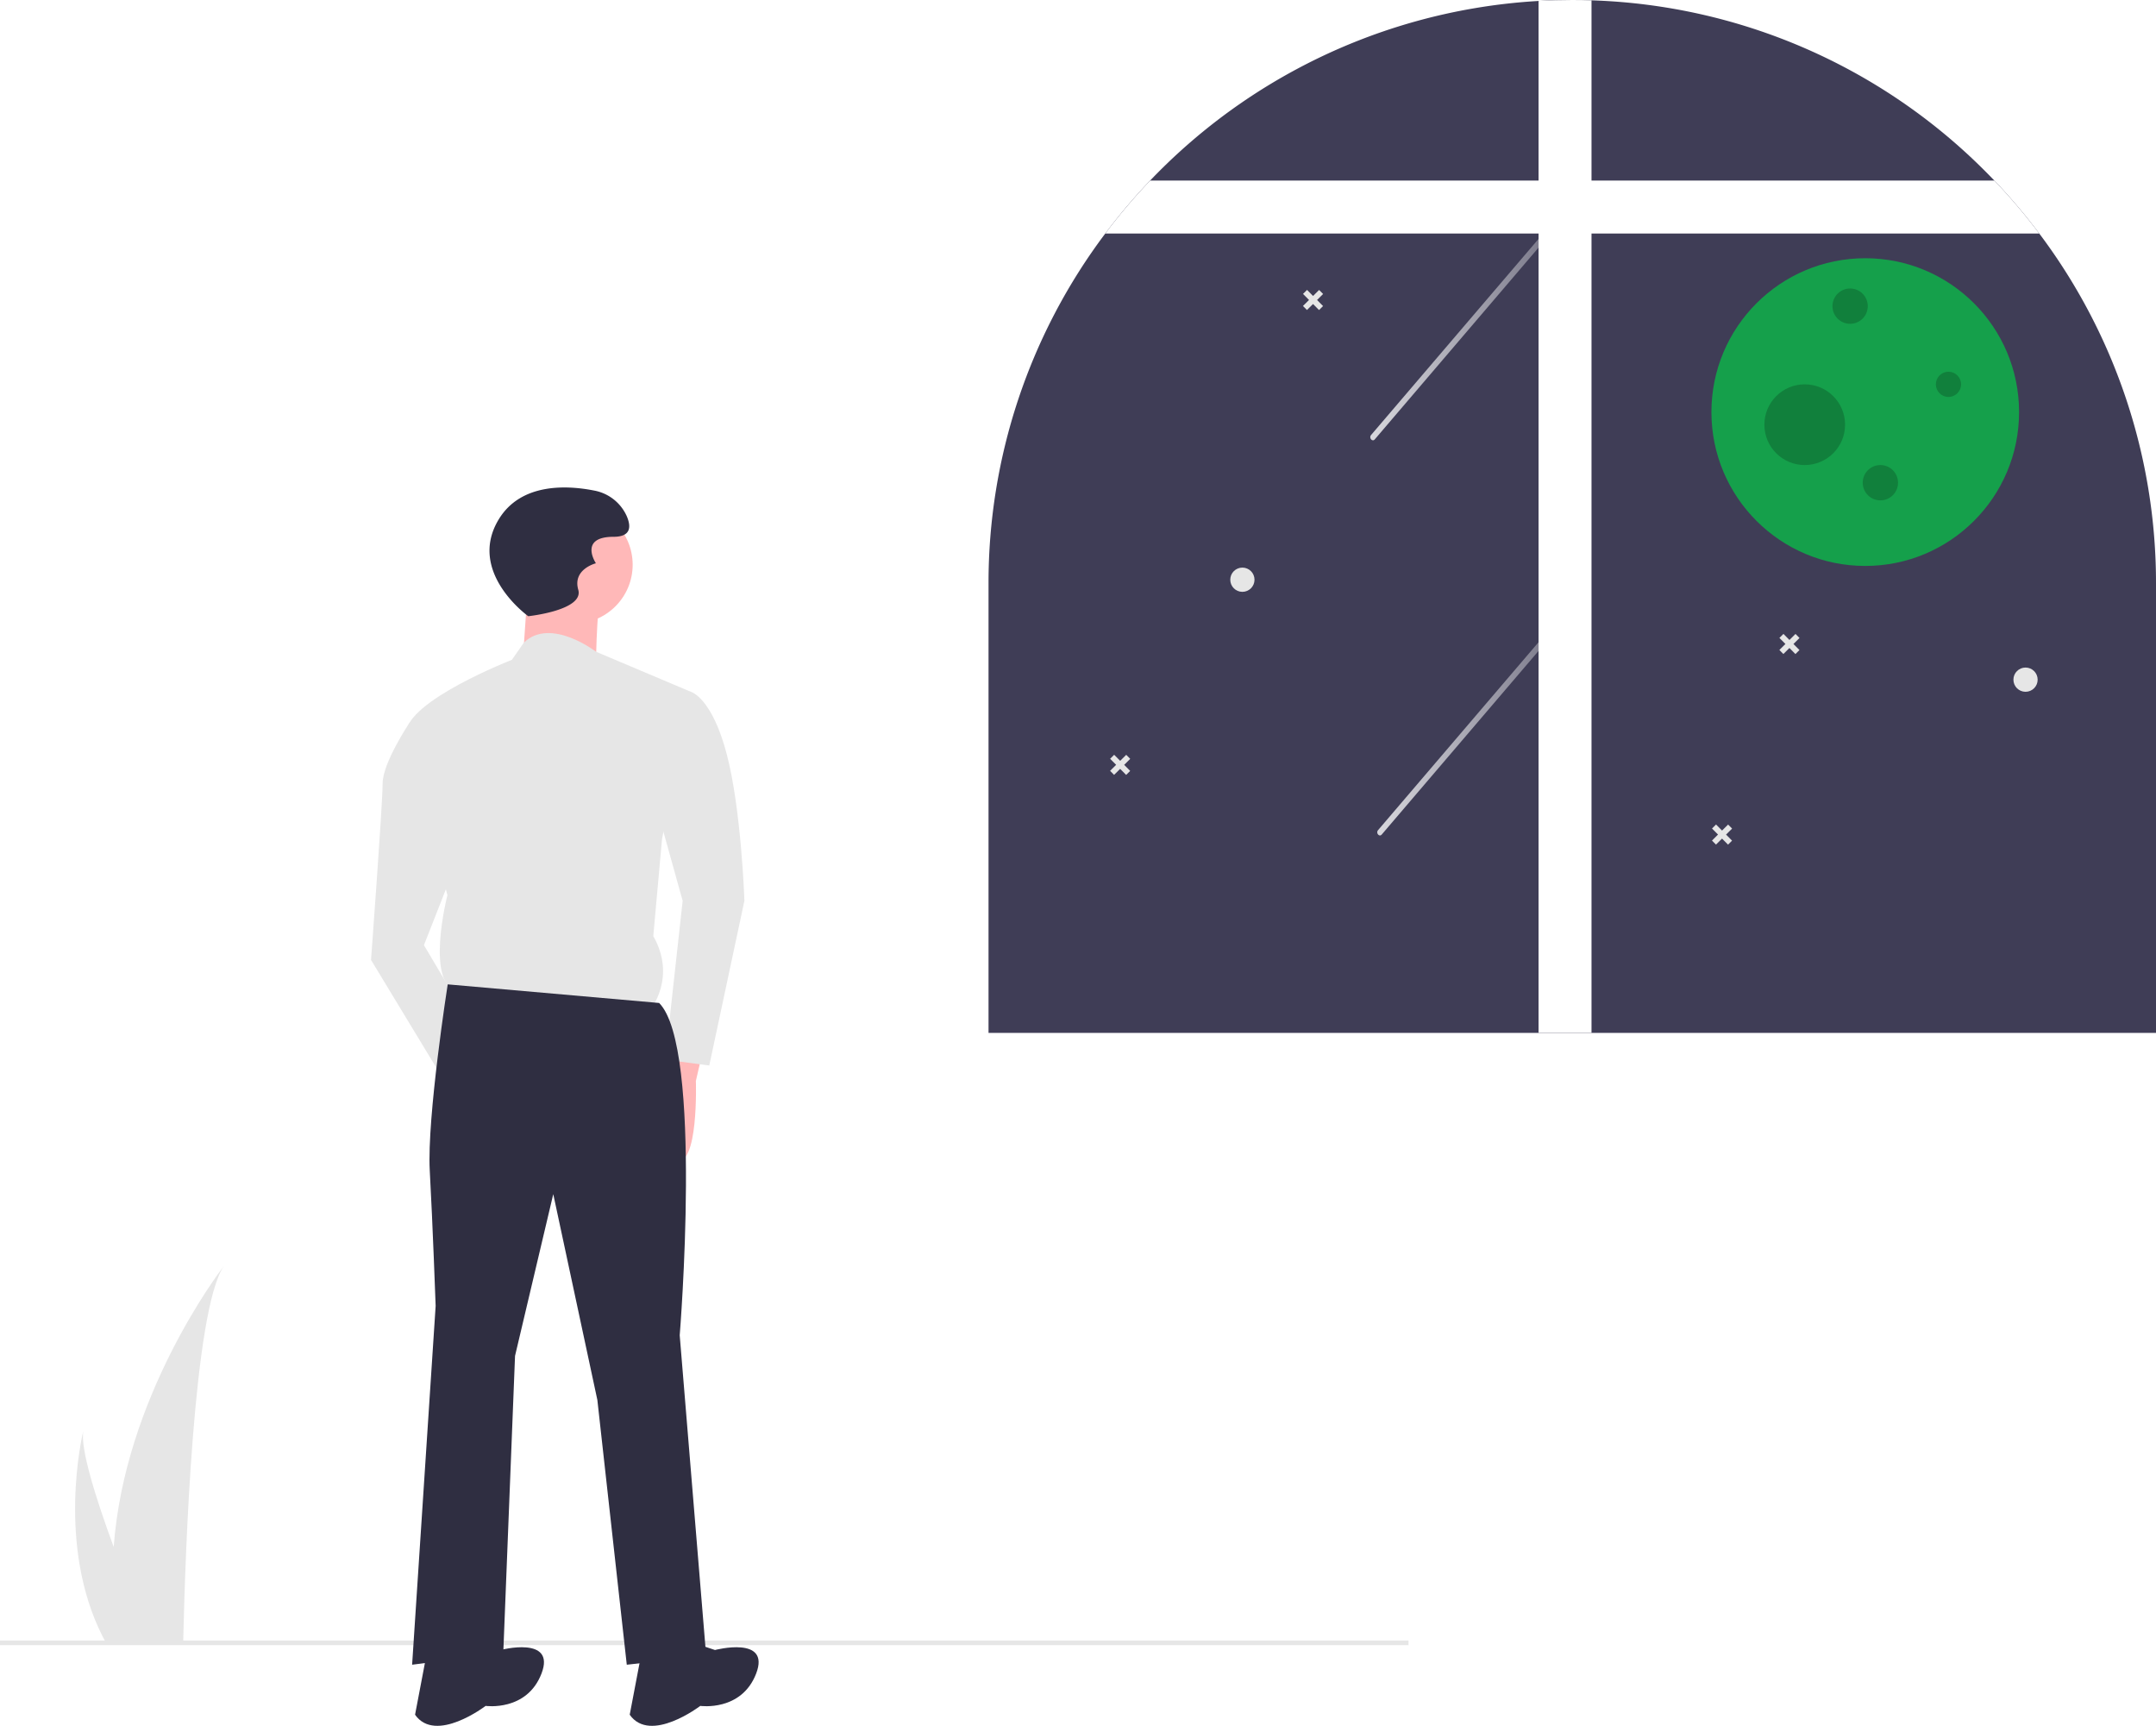 <svg xmlns="http://www.w3.org/2000/svg" xmlns:xlink="http://www.w3.org/1999/xlink" id="b775a045-a0f7-423c-8ece-7103af0a8d2a" data-name="Layer 1" width="927.76" height="742.508" viewBox="0 0 927.76 742.508" class="injected-svg gridItem__media"><defs><linearGradient id="e4fa8566-8067-4800-bb45-fde9d0ef8fed-1240" x1="728.763" y1="387.373" x2="815.573" y2="387.373" gradientUnits="userSpaceOnUse"><stop offset="0" stop-color="#fff"></stop><stop offset="1" stop-color="#fff" stop-opacity="0.3"></stop></linearGradient><linearGradient id="aec9065a-fb64-4d23-a52d-034f51d95de1-1241" x1="725.763" y1="217.373" x2="812.573" y2="217.373" xlink:href="#e4fa8566-8067-4800-bb45-fde9d0ef8fed-1240"></linearGradient><linearGradient id="e4fa8566-8067-4800-bb45-fde9d0ef8fed-1240" x1="728.763" y1="387.373" x2="815.573" y2="387.373" gradientUnits="userSpaceOnUse"><stop offset="0" stop-color="#fff"></stop><stop offset="1" stop-color="#fff" stop-opacity="0.3"></stop></linearGradient><linearGradient id="aec9065a-fb64-4d23-a52d-034f51d95de1-1241" x1="725.763" y1="217.373" x2="812.573" y2="217.373" xlink:href="#e4fa8566-8067-4800-bb45-fde9d0ef8fed-1240"></linearGradient></defs><path d="M1063.88,329.939V523.119h-502.38V329.939a249.991,249.991,0,0,1,50.23-150.72,251.155,251.155,0,0,1,186.46-100.06q7.185-.42,14.5-.41c2.77,0,5.54.04,8.28.14a250.354,250.354,0,0,1,169.33,73.43c1.36,1.36,2.69,2.73,4.03,4.11a253.05,253.05,0,0,1,19.32,22.79A250.055,250.055,0,0,1,1063.88,329.939Z" transform="translate(-136.12 -78.746)" fill="#3F3D56"></path><circle cx="802.645" cy="177.292" r="66.193" fill="#15A04B"></circle><circle cx="796.134" cy="131.716" r="7.596" opacity="0.2"></circle><circle cx="809.156" cy="207.675" r="7.596" opacity="0.2"></circle><circle cx="838.454" cy="165.355" r="5.426" opacity="0.2"></circle><circle cx="776.602" cy="182.717" r="17.362" opacity="0.2"></circle><path d="M730.686,437.807l32.971-38.599,32.971-38.599,18.612-21.79c1.03-1.206-.559-3.086-1.589-1.881L780.679,375.538l-32.971,38.599L729.096,435.926c-1.03,1.206.559,3.086,1.589,1.881Z" transform="translate(-136.12 -78.746)" opacity="0.8" fill="url(&quot;#e4fa8566-8067-4800-bb45-fde9d0ef8fed-1240&quot;)"></path><path d="M727.686,267.807l32.971-38.599,32.971-38.599,18.612-21.79c1.03-1.206-.559-3.086-1.589-1.881L777.679,205.538l-32.971,38.599L726.096,265.926c-1.03,1.206.559,3.086,1.589,1.881Z" transform="translate(-136.12 -78.746)" opacity="0.8" fill="url(&quot;#aec9065a-fb64-4d23-a52d-034f51d95de1-1241&quot;)"></path><path d="M820.973,78.891V523.117H798.185V79.16q7.194-.419,14.502-.414C815.463,78.746,818.229,78.787,820.973,78.891Z" transform="translate(-136.12 -78.746)" fill="#FFFFFF"></path><path d="M1013.648,179.221H611.725a251.945,251.945,0,0,1,19.318-22.788H994.33A251.945,251.945,0,0,1,1013.648,179.221Z" transform="translate(-136.12 -78.746)" fill="#FFFFFF"></path><circle cx="871.619" cy="292.415" r="5.215" fill="#E6E6E6"></circle><circle cx="534.619" cy="249.415" r="5.215" fill="#E6E6E6"></circle><polygon points="772.631 272.745 770.028 275.331 767.442 272.727 765.707 274.451 768.292 277.054 765.689 279.64 767.412 281.375 770.016 278.79 772.601 281.393 774.337 279.669 771.751 277.066 774.354 274.481 772.631 272.745" fill="#E6E6E6"></polygon><polygon points="484.631 324.745 482.028 327.331 479.442 324.727 477.707 326.451 480.292 329.054 477.689 331.64 479.412 333.375 482.016 330.79 484.601 333.393 486.337 331.669 483.751 329.066 486.354 326.481 484.631 324.745" fill="#E6E6E6"></polygon><polygon points="743.631 354.745 741.028 357.331 738.442 354.727 736.707 356.451 739.292 359.054 736.689 361.64 738.412 363.375 741.016 360.79 743.601 363.393 745.337 361.669 742.751 359.066 745.354 356.481 743.631 354.745" fill="#E6E6E6"></polygon><polygon points="567.631 124.745 565.028 127.331 562.442 124.727 560.707 126.451 563.292 129.054 560.689 131.64 562.412 133.375 565.016 130.79 567.601 133.393 569.337 131.669 566.751 129.066 569.354 126.481 567.631 124.745" fill="#E6E6E6"></polygon><rect y="705.803" width="606.096" height="2" fill="#E6E6E6"></rect><path d="M232.544,623.31c-13.25,18.73-16.75,125.33-17.53,159.5-.02.77-.04,1.5-.05,2.19h-33.54c-.41-.73-.79-1.45-1.15-2.19-19.88-39.24-8.85-86.29-8.27-88.67-1.51,7.48,5.32,29.16,13.04,50.16C189.754,679.73,230.024,626.57,232.544,623.31Z" transform="translate(-136.12 -78.746)" fill="#E6E6E6"></path><path d="M439.365,527.335,435.569,543.785s1.265,37.961-8.858,34.165-7.592-36.695-7.592-36.695l8.858-16.45Z" transform="translate(-136.12 -78.746)" fill="#FFB8B8"></path><circle cx="246.937" cy="242.968" r="25.307" fill="#FFB8B8"></circle><path d="M363.444,328.674l-2.531,36.695,31.634,3.796s0-30.369,2.531-34.165S363.444,328.674,363.444,328.674Z" transform="translate(-136.12 -78.746)" fill="#FFB8B8"></path><path d="M433.598,376.461l-40.991-17.317s-19.587-15.086-31.059-3.91l-5.149,7.375s-45.537,17.755-45.525,31.674l17.776,69.579s-10.089,39.235,5.098,41.752l82.255,7.52s11.376-13.929,1.238-31.635l3.76-41.76Z" transform="translate(-136.12 -78.746)" fill="#E6E6E6"></path><path d="M405.761,377.751l27.837-1.29s8.86,2.523,15.208,26.559,7.647,63.261,7.647,63.261l-15.122,70.873-18.983-2.514,7.532-68.336-12.693-45.542Z" transform="translate(-136.12 -78.746)" fill="#E6E6E6"></path><path d="M326.05,385.413,312.329,389.699s-11.567,17.247-11.56,26.104-4.995,75.926-4.995,75.926l32.947,54.382L338.821,519.53l-20.276-34.147,16.413-41.771Z" transform="translate(-136.12 -78.746)" fill="#E6E6E6"></path><path d="M419.752,510.253l-90.975-8.004s-8.988,57.353-7.723,80.13S323.585,640.585,323.585,640.585L313.462,794.959l39.226-5.061,5.061-127.801,16.45-69.595,18.98,88.575,12.654,113.882,34.165-3.796L428.61,653.239S438.733,529.233,419.752,510.253Z" transform="translate(-136.12 -78.746)" fill="#2F2E41"></path><path d="M432.406,784.836l11.388,3.796s24.042-6.327,17.715,10.123-24.042,13.919-24.042,13.919-21.511,16.45-30.369,3.796l5.061-26.573Z" transform="translate(-136.12 -78.746)" fill="#2F2E41"></path><path d="M340.035,784.836l11.388,3.796s24.042-6.327,17.715,10.123-24.042,13.919-24.042,13.919S323.585,829.124,314.727,816.47l5.061-26.573Z" transform="translate(-136.12 -78.746)" fill="#2F2E41"></path><path d="M363.444,343.858s-26.573-18.98-12.654-41.757c9.656-15.801,29.665-14.55,41.015-12.302a19.175,19.175,0,0,1,14.028,11.037c1.898,4.429,1.898,8.858-5.694,8.858-15.184,0-7.592,11.388-7.592,11.388s-10.123,2.531-7.592,11.388S363.444,343.858,363.444,343.858Z" transform="translate(-136.12 -78.746)" fill="#2F2E41"></path></svg>